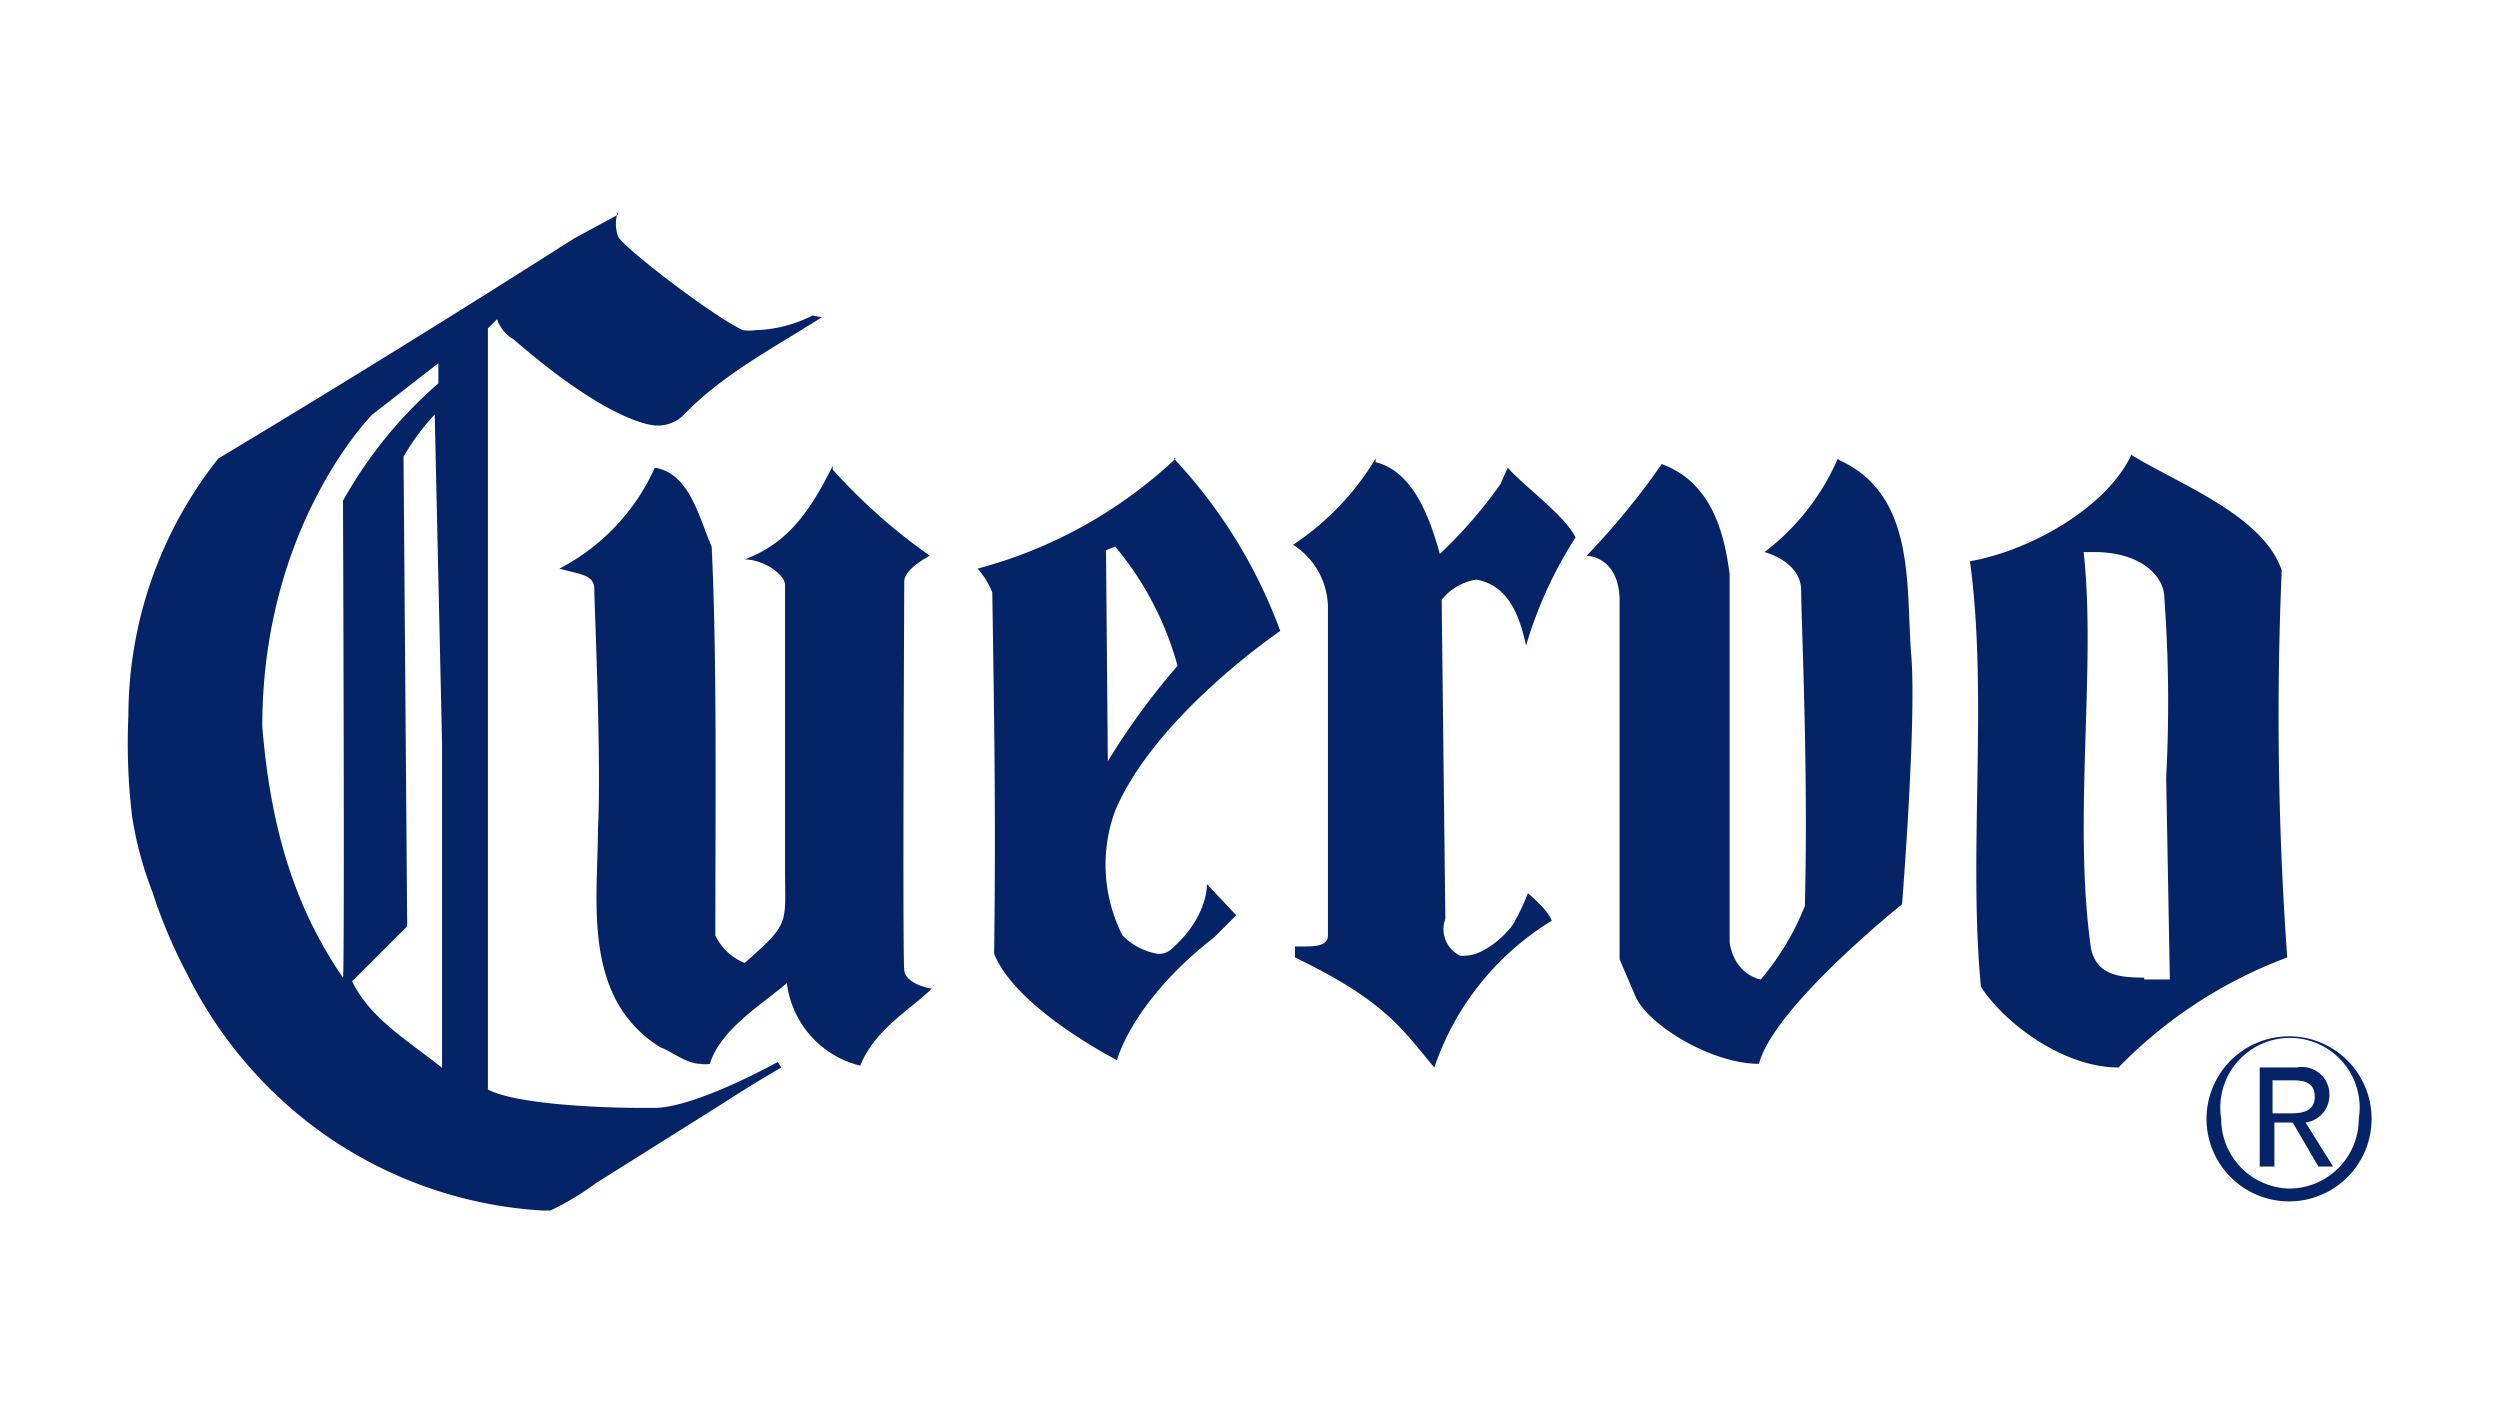 <svg id="Layer_1" data-name="Layer 1" xmlns="http://www.w3.org/2000/svg" viewBox="0 0 136.3 77.6"><defs><style>.cls-1{fill:#042467}</style></defs><path id="path3388" class="cls-1" d="M45.4 25.4c-1.2 2.4-2.4 4.2-4.8 5.1 1 0 2.2.8 2.2 1.4v15.5c0 3 .3 2.9-2.2 5.1A3 3 0 0 1 39 51c0-6.7.1-15.1-.2-21.2-.7-1.6-1.2-4-3.1-4.3a11.5 11.5 0 0 1-5.2 5.5c1 .3 1.9.3 1.9 1.1s.4 9.4.2 13.1c0 3.9-.9 9.2 3.4 11.9.6.2 1.4.9 2.2.9a1.3 1.3 0 0 0 .5 0c.6-1.9 2.8-3.2 4.2-4.4a5.3 5.3 0 0 0 4 4.5c.8-2 2.8-3.1 3.9-4.2 0 0-1.4-.2-1.5-1s0-20.5 0-21.2 1.4-1.4 1.4-1.4a31 31 0 0 1-5.3-4.7M75 25a14.7 14.7 0 0 1-4.5 4.7 4.1 4.1 0 0 1 1.9 3.5V51c0 .6-.8.6-1.3.6h-.5v.6c5 2.4 5.9 4 7.6 6a15 15 0 0 1 6.4-8c-.2-.6-1.3-1.5-1.3-1.5a11.8 11.8 0 0 1-.7 1.5c-.2.5-1.6 1.9-2.7 1.9a1 1 0 0 1-.3 0 1.6 1.6 0 0 1-.8-2l-.2-17.4a3 3 0 0 1 1.9-1.1c1.6.3 2.3 1.7 2.7 3.6a22.7 22.7 0 0 1 2.7-5.9c-.6-1.2-2.7-2.7-3.7-3.8l-.4.9a24.9 24.9 0 0 1-3.3 3.8c-.5-1.8-1.4-4.5-3.5-5M60.4 41.6 60.3 30l.5-.2a17.2 17.2 0 0 1 3.4 6.5 38.5 38.5 0 0 0-3.8 5.2M64.1 25a25.2 25.2 0 0 1-10.8 6 4.4 4.4 0 0 1 .8 1.3c.1 6.8.2 12 .1 19.7 1.2 3 6.7 5.8 6.7 5.8s.8-3.2 5.3-6.7l1.2-1.2-1.6-1.7s.1 1.8-2 3.6a1 1 0 0 1-.7.2 3.5 3.5 0 0 1-1.9-1 8.5 8.5 0 0 1-.4-6.8c2.2-5.2 9-9.8 9-9.8A27.7 27.7 0 0 0 64 25m36.2 0a12.8 12.8 0 0 1-4 5.1s2 .5 2 2.1.4 9.8.2 17.2a14.6 14.6 0 0 1-2.4 4s-1.4-.2-1.7-2V31.3c-.3-2.3-1-5-3.7-6a40.7 40.7 0 0 1-4.1 5s1.7 0 1.8 2.3v19.7l.9 2.1C90 56 93.4 58 95.9 58c.8-3.1 7.8-8.7 7.8-8.7s.8-10 .5-13.6.3-8.7-3.9-10.6m16.6 28.2c-1.5 0-2.6-.2-2.9-1.6-1-7 .3-15.3-.4-21.6h.6c2.5 0 3.8 1.3 3.8 2.5a78.3 78.3 0 0 1 .1 9.8l.2 11h-1.4m-.7-28.6c-1.3 2.8-5.4 5.2-8.8 5.8 1 7.2-.1 16 .6 23.2 1.3 2 4.5 4.4 7.5 4.4a25 25 0 0 1 9.2-6 184 184 0 0 1-.3-21.1c-1-3-5.6-4.7-8.2-6.3m-92 33.5c-1.7-1.4-4-2.7-5-4.8l3-3-.2-25.6a12.5 12.5 0 0 1 1.7-2.3l.4 17.9v17.8m-5.4-5c-2.9-4.2-4-8.8-4.4-13.7 0-11 6-17 6-17l3.6-2.8v1.1a23.9 23.9 0 0 0-5.2 6.4s.1 25.7 0 26m15-41.6L31.3 13A864 864 0 0 1 11.9 25 22.6 22.6 0 0 0 7 39a33.7 33.7 0 0 0 .2 5.5 19.5 19.5 0 0 0 1.1 4.1 28.1 28.1 0 0 0 1.9 4.5 23.5 23.5 0 0 0 7 8.4A23.1 23.1 0 0 0 29.6 66h.4a14.8 14.8 0 0 0 2.5-1.5l7-4.4a69 69 0 0 1 3.1-1.9l-.2-.3s-4.3 2.4-6.6 2.5h-1c-2.1 0-6.7-.2-8.2-1V17.9l.5-.5a2 2 0 0 0 .9 1.1c5.3 4.6 7.6 4.7 7.8 4.7a2 2 0 0 0 1.5-.6c2.1-2.2 5-3.7 7.5-5.3l-.5-.1a7.3 7.3 0 0 1-3.1.8 2.8 2.8 0 0 1-.7 0c-1.7-.8-6.5-4.5-6.8-5.1a2.1 2.1 0 0 1 0-1.4"/><g id="g3390"><path id="path3392" class="cls-1" d="M123.9 60.7v-1.8h1.1c.6 0 1.2.1 1.2.9s-.7.9-1.3.9h-1m1.3-2.5h-2v5.4h.8v-2.4h1l1.4 2.4h.8l-1.5-2.4a1.5 1.5 0 0 0 1.3-1.5 1.5 1.5 0 0 0-1.8-1.5m-.4 6.6a3.8 3.8 0 0 1-3.7-3.8 3.8 3.8 0 1 1 7.5 0 3.8 3.8 0 0 1-3.8 3.8m0-8.3a4.5 4.5 0 0 0-4.5 4.5 4.5 4.5 0 0 0 4.5 4.5 4.5 4.5 0 0 0 0-9"/></g></svg>